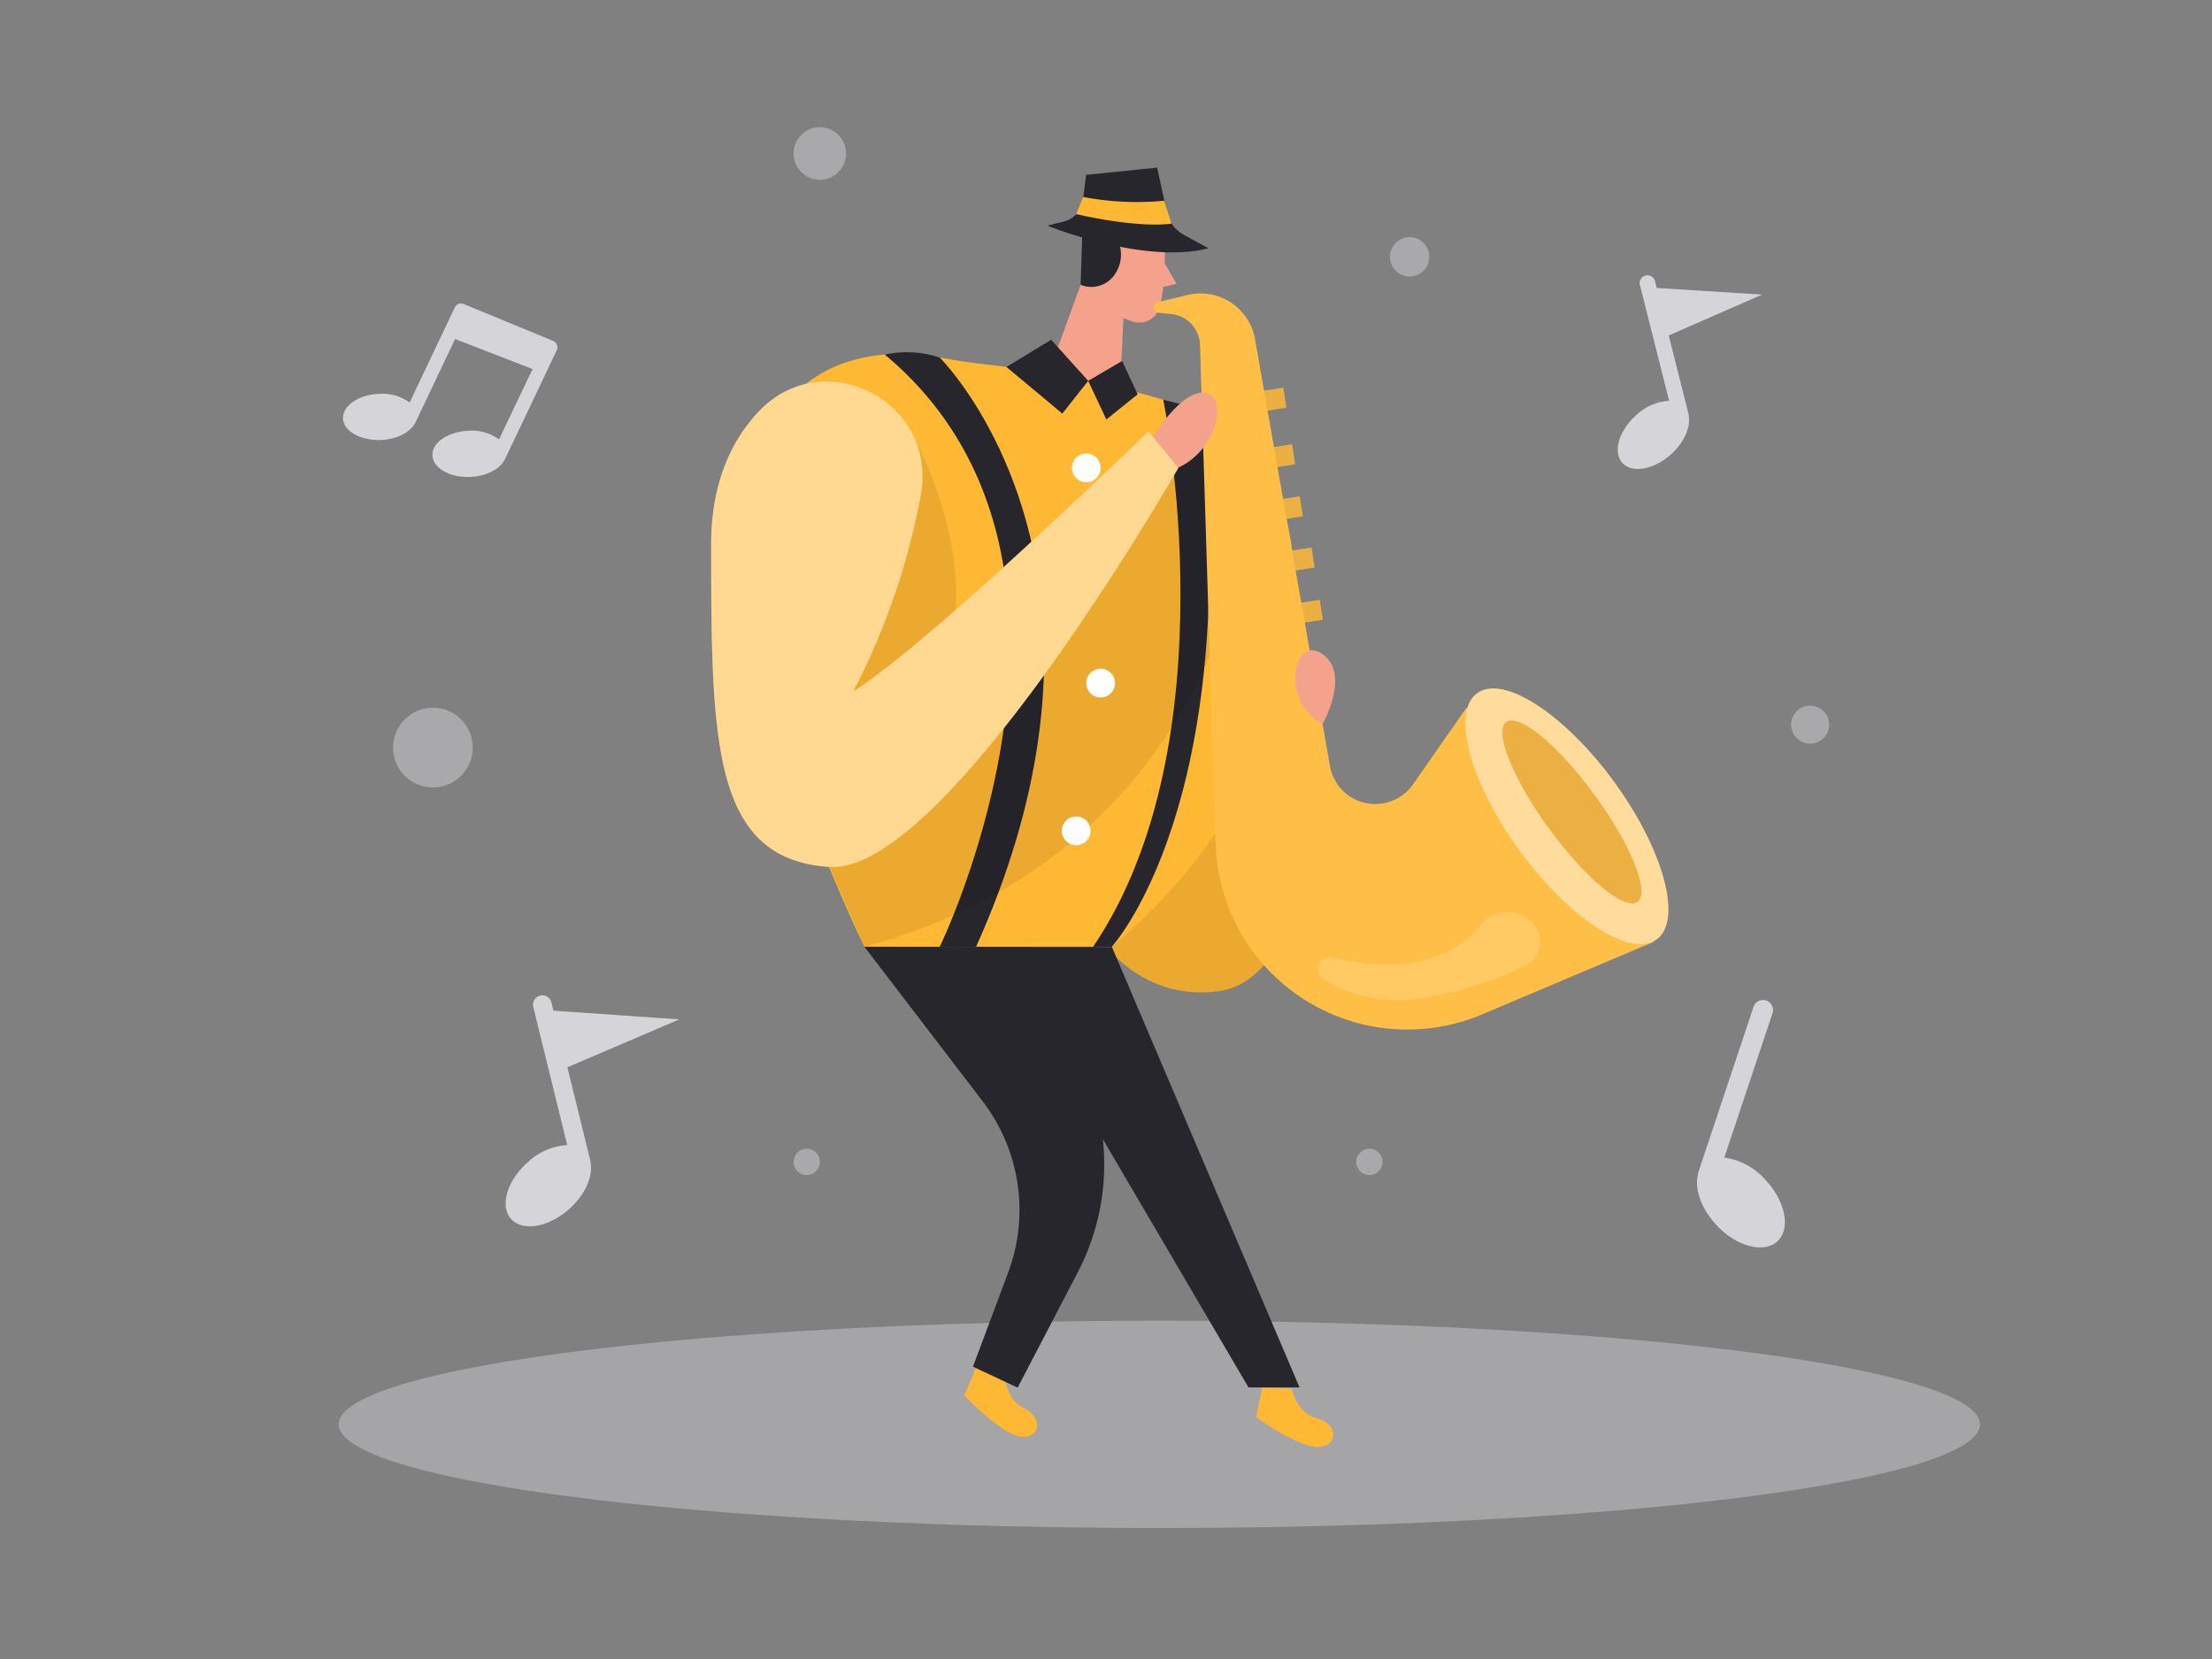 <svg id="Layer_1" data-name="Layer 1" 
    xmlns="http://www.w3.org/2000/svg" viewBox="0 0 400 300">
    <rect x="0" y="0" width="400" height="300" fill="#808080" stroke="none"/>
    <title>#72_music_twocolour</title>
    <path d="M193.83,160.81s7,20.71,26.27,18.47,19.07-48.35,19.07-48.35Z" fill="#FFB833"/>
    <path d="M193.83,160.81s7,20.71,26.27,18.47,19.07-48.35,19.07-48.35Z" opacity="0.08"/>
    <rect x="225.64" y="70.59" width="6.74" height="3.66" transform="translate(-8.4 35.98) rotate(-8.82)" fill="#ffbf46"/>
    <rect x="225.64" y="70.59" width="6.74" height="3.66" transform="translate(-8.4 35.98) rotate(-8.82)" opacity="0.08"/>
    <rect x="227.23" y="80.83" width="6.74" height="3.66" transform="translate(-9.95 36.34) rotate(-8.82)" fill="#ffbf46"/>
    <rect x="227.23" y="80.83" width="6.74" height="3.66" transform="translate(-9.95 36.34) rotate(-8.82)" opacity="0.08"/>
    <rect x="228.62" y="90.24" width="6.74" height="3.66" transform="translate(-11.38 36.67) rotate(-8.82)" fill="#ffbf46"/>
    <rect x="228.62" y="90.24" width="6.74" height="3.66" transform="translate(-11.38 36.67) rotate(-8.82)" opacity="0.08"/>
    <rect x="230.75" y="99.5" width="6.74" height="3.66" transform="translate(-12.77 37.1) rotate(-8.82)" fill="#ffbf46"/>
    <rect x="230.75" y="99.5" width="6.74" height="3.66" transform="translate(-12.77 37.1) rotate(-8.82)" opacity="0.08"/>
    <rect x="232.23" y="108.95" width="6.74" height="3.66" transform="translate(-14.2 37.44) rotate(-8.82)" fill="#ffbf46"/>
    <rect x="232.23" y="108.95" width="6.74" height="3.66" transform="translate(-14.2 37.44) rotate(-8.82)" opacity="0.08"/>
    <ellipse cx="209.64" cy="257.57" rx="148.4" ry="18.75" fill="#D4D4D9" opacity="0.45"/>
    <path d="M210.54,43.11s.5,7.5-.86,12.45A3.79,3.79,0,0,1,205,58.19c-2.48-.72-5.63-2.42-6.39-6.4l-2.11-6.61A6.75,6.75,0,0,1,199.63,38C203.92,35.07,210.46,38.52,210.54,43.11Z" fill="#f4a28c"/>
    <polygon points="197.82 44.9 189.39 68.04 202.47 71.78 203.34 53.9 197.82 44.9" fill="#f4a28c"/>
    <path d="M195.73,41.85l-.32,9.65a5.11,5.11,0,0,0,6.2-1.91,6.27,6.27,0,0,0,.14-6.88c3.19.66,7.56-.76,8.88-.8.78,0-.16.58,0-2.82a7.76,7.76,0,0,0-4.76-4.66C202.06,33.06,195.4,34,195.73,41.85Z" fill="#26262C"/>
    <polygon points="210.61 47.63 212.76 51.32 210.34 51.88 210.61 47.63" fill="#f4a28c"/>
    <path d="M181.7,248.52s0,4.48,3.43,6.09,3.13,5.45-.42,5.18-10.32-7.43-10.32-7.43l2.12-5.07Z" fill="#FFB833"/>
    <path d="M233.6,251.13s.81,4.4,4.51,5.34,4.09,4.77.55,5.17-11.53-5.37-11.53-5.37l1.14-5.38Z" fill="#FFB833"/>
    <path d="M189.39,40.8s17.37,7.09,29.13,4.1L214,42.42a6.08,6.08,0,0,1-3-4.05l-1.75-8.06-12.85,1.31-.56,4.55a4.61,4.61,0,0,1-3.45,3.89Z" fill="#26262C"/>
    <path d="M169.93,64.65c2.52.46,5.06.88,7.61,1.16,8.31.93,26.61,3.53,41.69,9.56,20.21,8.08,24.83,60-18.18,95.83H156.31S128.6,115,136.1,85.58C142.11,62,162.15,63.23,169.93,64.65Z" fill="#FFB833"/>
    <path d="M156.31,171.2l21.38,27.94a32.33,32.33,0,0,1,4.61,31l-6.36,17,8.08,3.79,10.86-20.83a42.26,42.26,0,0,0,.44-38.25l-6.76-13.71,12.49-6.9Z" fill="#26262C"/>
    <path d="M210.35,72.28s12.54,61.59-12.67,98.92h3.37s23.95-26,16.07-97.37C217.12,73.83,213,73,210.35,72.28Z" fill="#26262C"/>
    <path d="M169.93,64.65s37.69,37.3,6.58,106.55h-6.58S204.21,101,160,64.12A19,19,0,0,1,169.93,64.65Z" fill="#26262C"/>
    <path d="M164.73,78s10.34,18.19,7.74,34.93,43.88-33.49,43.88-33.49L223,105.85s-9.52,50.05-66.67,65.35L150,156.77S142.55,101.36,164.73,78Z" opacity="0.08"/>
    <path d="M209.22,54.68l5.54-1.34a10,10,0,0,1,12.19,8l13.55,77.2a8.32,8.32,0,0,0,15,3.32l9.72-13.92L299,170.34l-31,13.1a34.69,34.69,0,0,1-48.18-30.9L217,62.37a5.77,5.77,0,0,0-5.24-5.59l-2.45-.24A1,1,0,0,1,209.22,54.68Z" fill="#ffbf46"/>
    <polygon points="201.05 171.2 235 250.89 225.77 250.89 183.06 178.1 201.05 171.2" fill="#26262C"/>
    <polygon points="182 66.36 190.08 61.44 196.78 68.87 192.1 74.79 182 66.36" fill="#26262C"/>
    <polygon points="196.78 68.87 202.92 65.27 205.72 71.31 200.06 75.86 196.78 68.87" fill="#26262C"/>
    <circle cx="196.43" cy="84.61" r="2.6" fill="#fff"/>
    <circle cx="199.03" cy="123.53" r="2.6" fill="#fff"/>
    <circle cx="194.61" cy="150.24" r="2.6" fill="#fff"/>
    <circle cx="193.83" cy="105.85" r="2.6" fill="#fff"/>
    <path d="M208.49,79s5-8.39,9.36-8,2.43,11.1-5.86,14Z" fill="#f4a28c"/>
    <path d="M166.53,89.37c3-17-17.83-27.42-29.51-14.76-4.91,5.32-8.42,12.93-8.42,23.85,0,36.08.29,56.86,21.36,58.31s63.12-72.16,63.12-72.16L207.69,78s-39.26,38.1-53.4,47.05A126.34,126.34,0,0,0,166.53,89.37Z" fill="#FFB833"/>
    <path d="M166.53,89.37c3-17-17.83-27.42-29.51-14.76-4.91,5.32-8.42,12.93-8.42,23.85,0,36.08.29,56.86,21.36,58.31s63.12-72.16,63.12-72.16L207.69,78s-39.26,38.1-53.4,47.05A126.34,126.34,0,0,0,166.53,89.37Z" fill="#fff" opacity="0.46"/>
    <ellipse cx="283.35" cy="147.64" rx="10.57" ry="27.55" transform="translate(-32.58 195.33) rotate(-36.11)" fill="#ffbf46"/>
    <ellipse cx="283.35" cy="147.64" rx="10.57" ry="27.55" transform="translate(-32.58 195.33) rotate(-36.11)" fill="#fff" opacity="0.46"/>
    <ellipse cx="284.25" cy="146.84" rx="5.12" ry="20.13" transform="translate(-31.93 195.71) rotate(-36.11)" fill="#ffbf46"/>
    <ellipse cx="284.25" cy="146.84" rx="5.12" ry="20.13" transform="translate(-31.93 195.71) rotate(-36.11)" opacity="0.08"/>
    <path d="M195.86,35.62a52.06,52.06,0,0,0,14.65.68l1.33,4.13s-5.1,1-17.23-1.71Z" fill="#FFB833"/>
    <path d="M239.17,130.93s5.11-9,0-12.65S231.2,126.64,239.17,130.93Z" fill="#f4a28c"/>
    <path d="M241,173.16a2.13,2.13,0,0,0-1.64,3.88,24.69,24.69,0,0,0,16.41,3.59,64.67,64.67,0,0,0,20-6,4.91,4.91,0,0,0,1.14-8h0a6.36,6.36,0,0,0-9.2.59C264,171.86,256.3,176.88,241,173.16Z" fill="#fff" opacity="0.16"/>
    <path d="M317.09,182.07a1.81,1.81,0,0,1,3.44,1.15l-8.72,26.11a12.07,12.07,0,0,1,7.35,3.93c3.68,3.86,4.71,8.86,2.3,11.16s-7.36,1.05-11-2.81c-2.81-3-4.06-6.55-3.43-9.11a2.48,2.48,0,0,1,0-.27Z" fill="#D4D4D9"/>
    <path d="M318.65,53.27l-19.06-1.2-.31-1.24a1.43,1.43,0,0,0-1.73-1,1.42,1.42,0,0,0-1,1.72l5.28,20.93a9.37,9.37,0,0,0-6,2.64c-3.11,2.8-4.21,6.64-2.46,8.58s5.69,1.25,8.8-1.54c2.37-2.14,3.56-4.88,3.21-6.93a.76.76,0,0,0,0-.21l-3.62-14.36Z" fill="#D4D4D9"/>
    <path d="M122.84,184.34l-22.76-1.58-.36-1.48a1.69,1.69,0,1,0-3.29.8l6.14,25a11.27,11.27,0,0,0-7.16,3.11c-3.73,3.32-5.07,7.9-3,10.23s6.78,1.54,10.51-1.78c2.85-2.53,4.29-5.8,3.9-8.24a2.09,2.09,0,0,0,0-.25L102.6,193Z" fill="#D4D4D9"/>
    <path d="M100.08,61.67,83.91,55a1.26,1.26,0,0,0-1.67.59l-8.17,17.2a8.32,8.32,0,0,0-5.55-1.57c-3.68.16-6.59,2.15-6.49,4.46s3.16,4,6.85,3.89c2.81-.12,5.16-1.31,6.08-2.9,0,0,.08-.09.11-.15L82.3,61.3l14,5.44L90.24,79.46a8.31,8.31,0,0,0-5.54-1.57c-3.69.16-6.6,2.15-6.5,4.46s3.17,4.05,6.85,3.89c2.81-.12,5.16-1.31,6.08-2.9,0,0,.08-.09.11-.15l9.44-19.85A1.26,1.26,0,0,0,100.08,61.67Z" fill="#D4D4D9"/>
    <circle cx="148.25" cy="27.75" r="4.75" fill="#D4D4D9" opacity="0.49"/>
    <circle cx="327.33" cy="131.04" r="3.44" fill="#D4D4D9" opacity="0.49"/>
    <circle cx="247.63" cy="210.11" r="2.38" fill="#D4D4D9" opacity="0.49"/>
    <circle cx="145.88" cy="210.11" r="2.38" fill="#D4D4D9" opacity="0.49"/>
    <circle cx="254.91" cy="46.45" r="3.56" fill="#D4D4D9" opacity="0.49"/>
    <circle cx="78.28" cy="135.19" r="7.21" fill="#D4D4D9" opacity="0.49"/>
</svg>